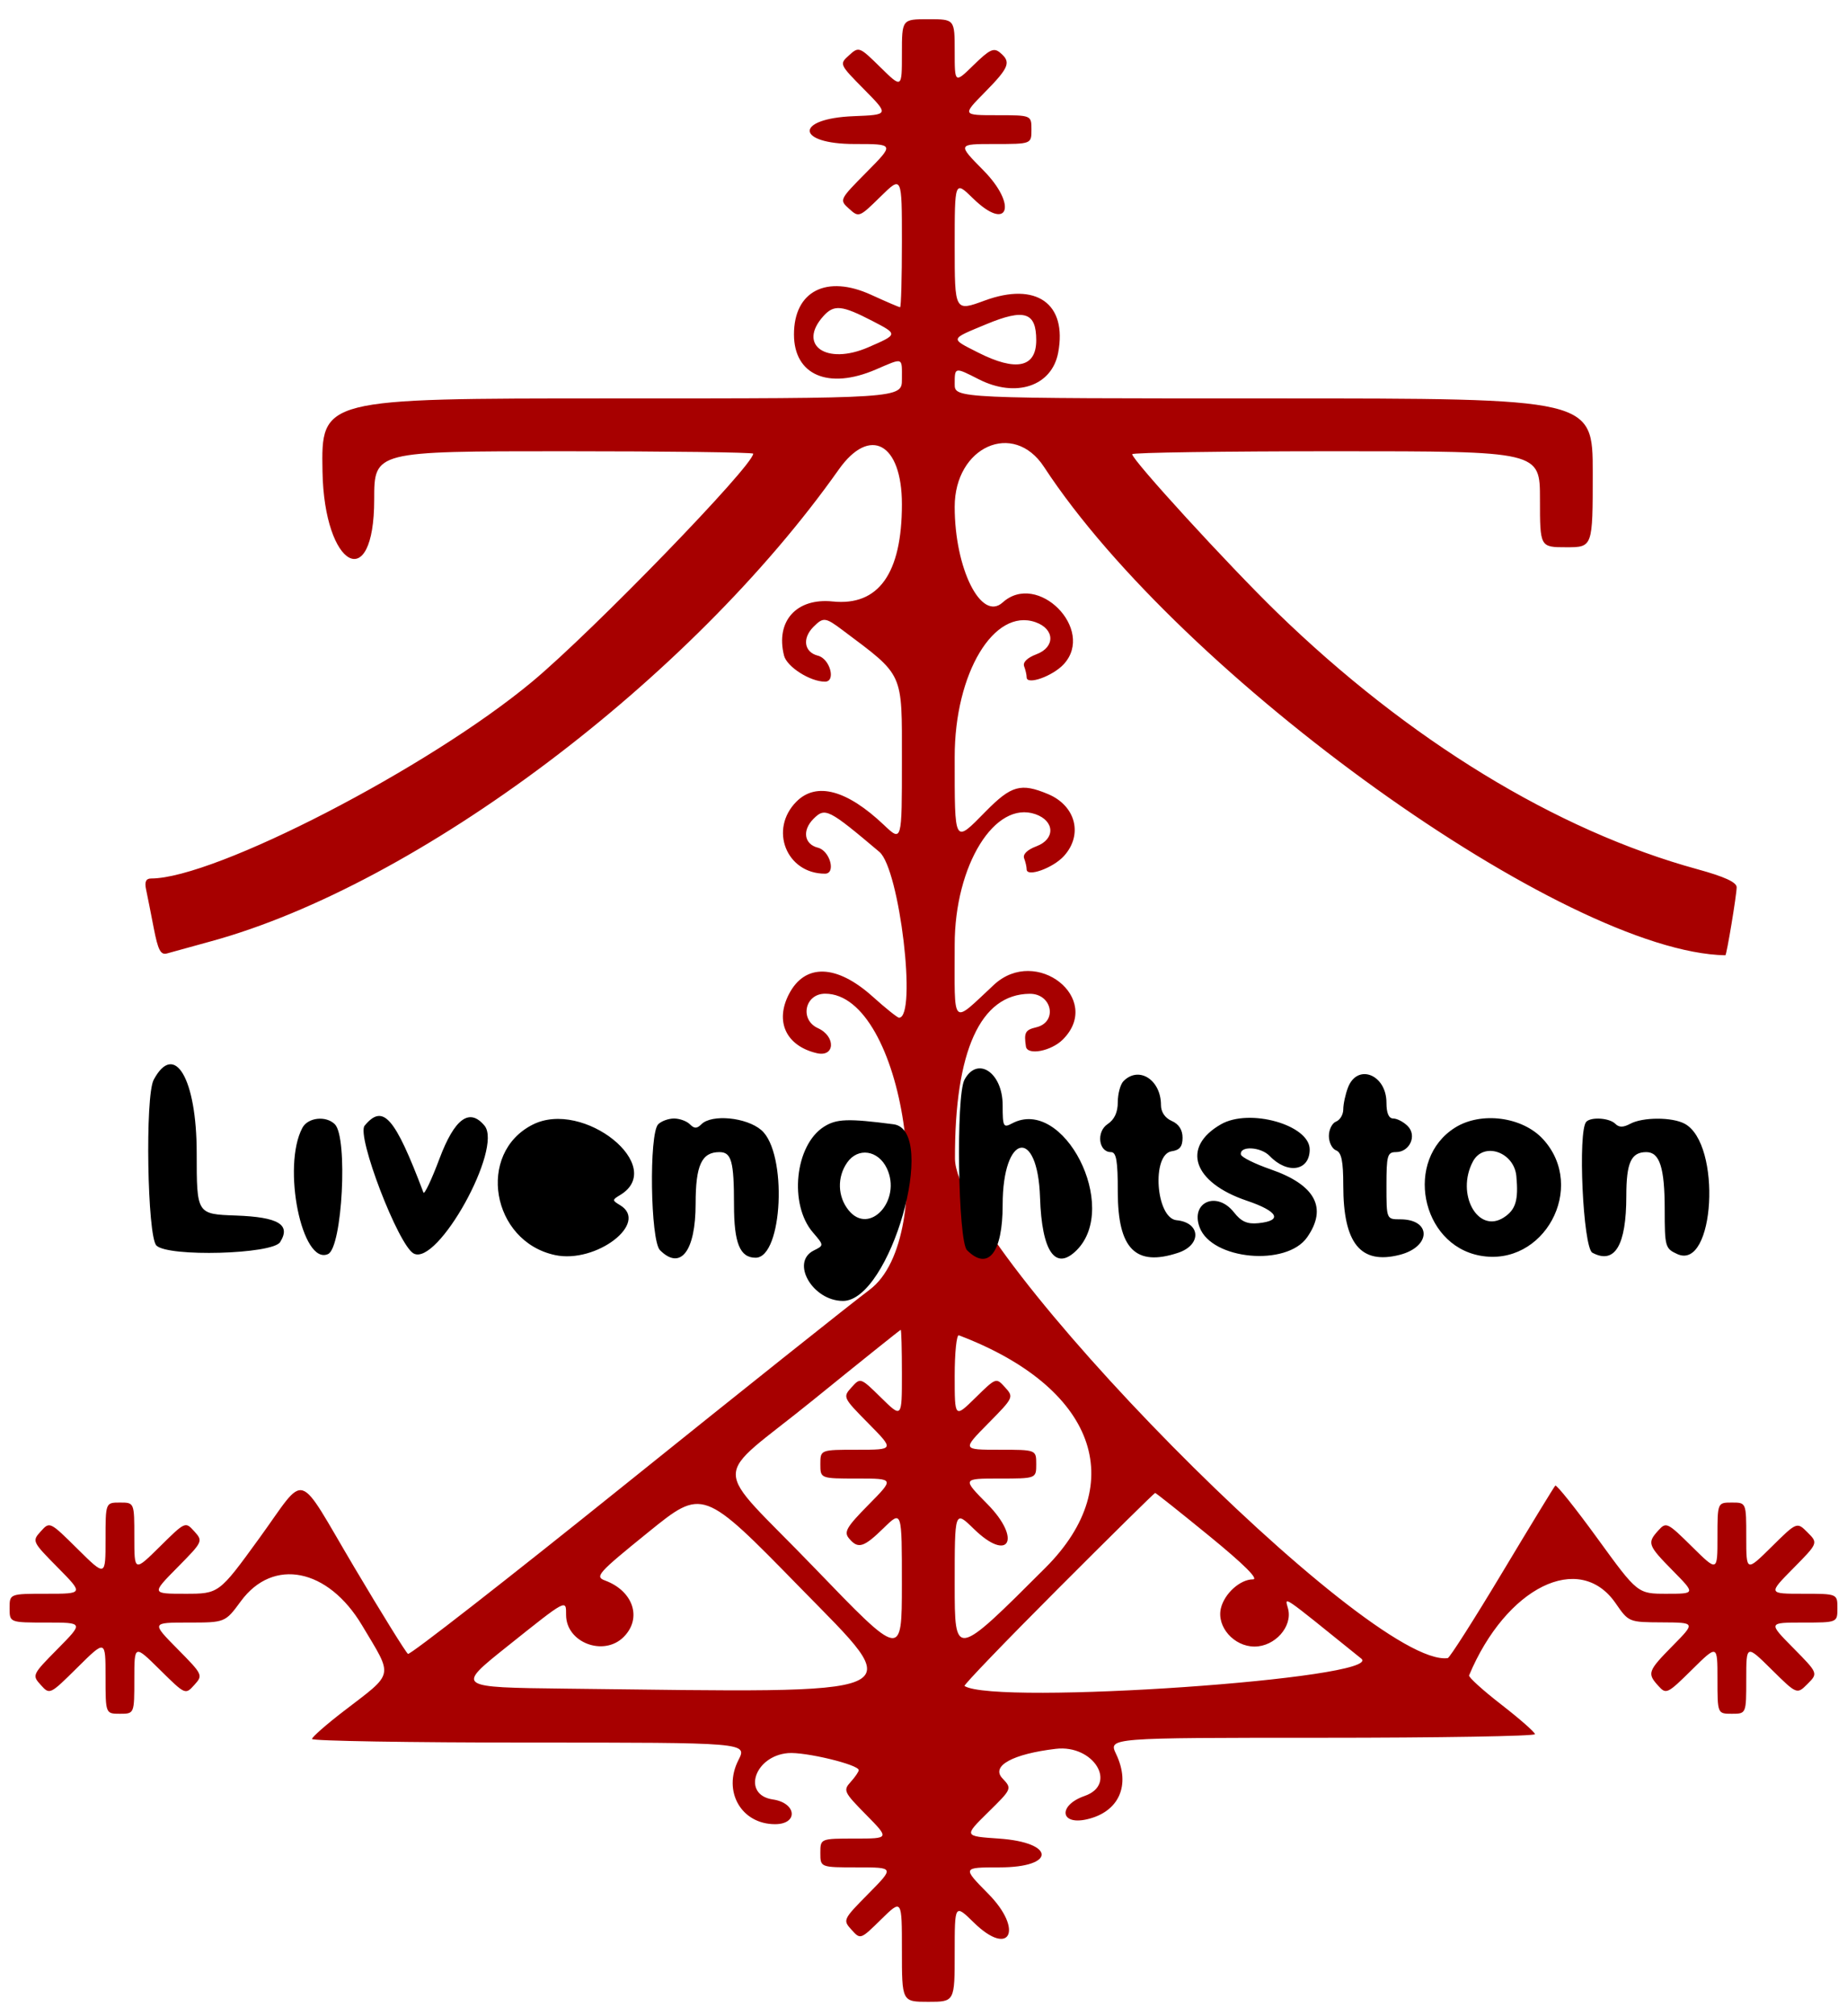 <svg xmlns="http://www.w3.org/2000/svg" width="385" height="420" viewBox="0 0 385 420" version="1.1"><path d="M 188 11.208 C 188 18.416, 188 18.416, 183.528 14.028 C 179.118 9.700, 179.028 9.665, 176.995 11.504 C 174.934 13.370, 174.934 13.370, 180.136 18.638 C 185.338 23.906, 185.338 23.906, 177.919 24.203 C 165.589 24.697, 165.802 30, 178.152 30 C 186.437 30, 186.437 30, 180.684 35.814 C 174.932 41.627, 174.931 41.628, 176.994 43.494 C 179.028 45.336, 179.118 45.301, 183.528 40.972 C 188 36.584, 188 36.584, 188 50.292 C 188 57.831, 187.829 64, 187.621 64 C 187.412 64, 184.708 62.840, 181.612 61.423 C 172.294 57.157, 165.500 60.633, 165.500 69.667 C 165.500 78.129, 172.661 81.218, 182.500 77 C 188.405 74.469, 188 74.321, 188 79 C 188 83, 188 83, 127.474 83 C 66.948 83, 66.948 83, 67.224 98.250 C 67.587 118.334, 78 123.940, 78 104.052 C 78 94, 78 94, 117.500 94 C 139.225 94, 157 94.228, 157 94.507 C 157 97.004, 123.645 131.402, 111 141.946 C 89.439 159.924, 44.753 183, 31.499 183 C 30.429 183, 30.108 183.684, 30.442 185.250 C 30.705 186.488, 31.425 190.106, 32.040 193.292 C 32.940 197.948, 33.487 198.991, 34.830 198.610 C 35.748 198.349, 39.875 197.211, 44 196.081 C 87.111 184.273, 143.824 141.680, 174.822 97.831 C 181.316 88.644, 188 92.302, 188 105.043 C 188 119.460, 183.136 126.282, 173.564 125.294 C 166.016 124.515, 161.627 129.395, 163.427 136.566 C 164.015 138.909, 168.873 142, 171.968 142 C 174.304 142, 173.007 137.219, 170.500 136.589 C 167.613 135.865, 167.167 132.976, 169.571 130.571 C 171.616 128.527, 172.046 128.576, 175.610 131.250 C 188.511 140.930, 188 139.811, 188 158.415 C 188 175.406, 188 175.406, 184.250 171.852 C 176.527 164.534, 170.168 162.832, 166.025 166.975 C 160.250 172.750, 163.909 182, 171.968 182 C 174.304 182, 173.007 177.219, 170.500 176.589 C 167.613 175.865, 167.167 172.976, 169.571 170.571 C 171.993 168.150, 172.668 168.488, 183.304 177.462 C 187.521 181.020, 191.192 212, 187.397 212 C 187.065 212, 184.598 210.026, 181.914 207.613 C 174.389 200.847, 167.784 200.650, 164.453 207.091 C 161.488 212.825, 163.870 217.879, 170.250 219.388 C 174.053 220.287, 174.264 215.897, 170.500 214.182 C 166.622 212.415, 167.754 207, 172.001 207 C 188.379 207, 195.977 257.677, 181.250 268.683 C 177.537 271.458, 154.545 289.765, 130.156 309.365 C 105.766 328.965, 85.466 344.788, 85.044 344.527 C 84.623 344.267, 79.603 336.178, 73.889 326.552 C 61.550 305.765, 64.135 306.552, 54 320.500 C 45.644 332, 45.644 332, 38.606 332 C 31.568 332, 31.568 332, 36.968 326.532 C 42.305 321.129, 42.346 321.040, 40.499 318.999 C 38.630 316.934, 38.630 316.934, 33.315 322.183 C 28 327.432, 28 327.432, 28 320.216 C 28 313, 28 313, 25 313 C 22 313, 22 313, 22 320.719 C 22 328.437, 22 328.437, 16.186 322.684 C 10.372 316.931, 10.372 316.931, 8.502 318.998 C 6.653 321.040, 6.694 321.128, 12.032 326.532 C 17.432 332, 17.432 332, 9.716 332 C 2 332, 2 332, 2 335 C 2 338, 2 338, 9.716 338 C 17.432 338, 17.432 338, 12.032 343.468 C 6.694 348.872, 6.653 348.960, 8.502 351.002 C 10.372 353.069, 10.372 353.069, 16.186 347.316 C 22 341.563, 22 341.563, 22 349.281 C 22 357, 22 357, 25 357 C 28 357, 28 357, 28 349.784 C 28 342.568, 28 342.568, 33.315 347.817 C 38.630 353.066, 38.630 353.066, 40.499 351.001 C 42.346 348.960, 42.305 348.871, 36.968 343.468 C 31.568 338, 31.568 338, 39.252 338 C 46.937 338, 46.937 338, 50.218 333.539 C 56.933 324.411, 68.376 326.692, 75.466 338.573 C 82.031 349.573, 82.314 348.262, 71.585 356.500 C 68.004 359.250, 65.057 361.837, 65.037 362.250 C 65.016 362.663, 85.426 363, 110.392 363 C 155.784 363, 155.784 363, 153.915 366.667 C 150.604 373.161, 154.523 380, 161.556 380 C 166.457 380, 166.067 375.577, 161.102 374.851 C 154.598 373.899, 157.245 365.796, 164.257 365.195 C 167.787 364.893, 179 367.590, 179 368.742 C 179 369.072, 178.243 370.179, 177.318 371.202 C 175.719 372.968, 175.880 373.309, 180.530 378.030 C 185.425 383, 185.425 383, 178.212 383 C 171 383, 171 383, 171 386 C 171 389, 171 389, 178.716 389 C 186.432 389, 186.432 389, 181.032 394.468 C 175.699 399.868, 175.655 399.961, 177.498 401.998 C 179.364 404.059, 179.364 404.059, 183.682 399.822 C 188 395.584, 188 395.584, 188 406.292 C 188 417, 188 417, 193.500 417 C 199 417, 199 417, 199 406.797 C 199 396.594, 199 396.594, 203.010 400.510 C 210.529 407.852, 213.433 402.026, 206.003 394.503 C 200.568 389, 200.568 389, 208.351 389 C 220.138 389, 220.011 383.809, 208.203 383 C 200.906 382.500, 200.906 382.500, 205.940 377.551 C 210.974 372.601, 210.974 372.601, 208.934 370.430 C 206.531 367.872, 211.080 365.370, 220.071 364.305 C 227.966 363.370, 233.058 371.689, 226.080 374.122 C 220.535 376.055, 220.917 380.259, 226.523 378.995 C 233.242 377.479, 235.754 371.901, 232.648 365.389 C 231.032 362, 231.032 362, 275.516 362 C 299.982 362, 319.982 361.663, 319.961 361.250 C 319.939 360.837, 316.777 358.062, 312.934 355.081 C 309.090 352.101, 306.070 349.366, 306.223 349.003 C 313.956 330.596, 329.228 323.074, 336.760 333.962 C 339.500 337.924, 339.500 337.924, 346.462 337.962 C 353.425 338, 353.425 338, 348.712 342.784 C 343.455 348.122, 343.296 348.565, 345.685 351.204 C 347.309 352.999, 347.562 352.876, 352.685 347.817 C 358 342.568, 358 342.568, 358 349.784 C 358 357, 358 357, 361 357 C 364 357, 364 357, 364 349.784 C 364 342.568, 364 342.568, 369.280 347.782 C 374.559 352.996, 374.559 352.996, 376.778 350.778 C 378.996 348.559, 378.996 348.559, 373.782 343.280 C 368.568 338, 368.568 338, 375.784 338 C 383 338, 383 338, 383 335 C 383 332, 383 332, 375.784 332 C 368.568 332, 368.568 332, 373.782 326.720 C 378.996 321.441, 378.996 321.441, 376.778 319.222 C 374.559 317.004, 374.559 317.004, 369.280 322.218 C 364 327.432, 364 327.432, 364 320.216 C 364 313, 364 313, 361 313 C 358 313, 358 313, 358 320.216 C 358 327.432, 358 327.432, 352.685 322.183 C 347.562 317.124, 347.309 317.001, 345.685 318.796 C 343.296 321.435, 343.455 321.878, 348.712 327.216 C 353.425 332, 353.425 332, 347.390 332 C 341.356 332, 341.356 332, 333.005 320.507 C 328.412 314.185, 324.446 309.221, 324.192 309.474 C 323.939 309.728, 318.954 317.894, 313.116 327.621 C 307.277 337.348, 302.175 345.350, 301.777 345.403 C 285.486 347.588, 199.107 260.076, 199.058 241.337 C 198.999 218.922, 204.358 207.111, 214.628 207.019 C 219.334 206.977, 220.501 212.937, 215.995 214.001 C 213.707 214.541, 213.413 215.089, 213.850 218 C 214.138 219.920, 219.111 218.980, 221.545 216.545 C 230.030 208.061, 216.021 196.937, 207.186 205.142 C 198.202 213.486, 199 214.299, 199 196.801 C 199 180.222, 207.405 166.655, 215.845 169.610 C 219.874 171.021, 219.994 174.798, 216.057 176.285 C 214.120 177.016, 213.155 177.961, 213.480 178.809 C 213.766 179.554, 214 180.585, 214 181.101 C 214 182.793, 219.451 180.855, 221.750 178.345 C 225.805 173.918, 224.254 167.840, 218.452 165.415 C 212.809 163.058, 210.807 163.612, 205.500 169 C 198.821 175.781, 199 176.095, 199 157.646 C 199 140.236, 207.203 126.584, 215.845 129.610 C 219.874 131.021, 219.994 134.798, 216.057 136.285 C 214.120 137.016, 213.155 137.961, 213.480 138.809 C 213.766 139.554, 214 140.585, 214 141.101 C 214 142.793, 219.451 140.855, 221.750 138.345 C 228.371 131.116, 216.260 118.930, 208.992 125.508 C 204.542 129.534, 199 118.475, 199 105.571 C 199 93.020, 211.262 87.548, 217.619 97.262 C 246.257 141.026, 326.393 198.428, 359.647 198.997 C 359.907 199.002, 362 186.393, 362 184.825 C 362 183.782, 359.457 182.617, 353.795 181.065 C 324.403 173.010, 293.585 154.190, 266.158 127.547 C 256.043 117.722, 236 95.834, 236 94.615 C 236 94.277, 255.125 94, 278.500 94 C 321 94, 321 94, 321 104 C 321 114, 321 114, 326.500 114 C 332 114, 332 114, 332 98.500 C 332 83, 332 83, 265.500 83 C 199 83, 199 83, 199 80 C 199 76.443, 198.992 76.445, 204 79 C 211.759 82.958, 219.262 80.452, 220.573 73.463 C 222.491 63.239, 216.013 58.651, 205.250 62.611 C 199 64.910, 199 64.910, 199 51.252 C 199 37.594, 199 37.594, 202.820 41.324 C 210.134 48.466, 212.211 42.802, 204.968 35.468 C 199.568 30, 199.568 30, 207.284 30 C 215 30, 215 30, 215 27 C 215 24, 215 24, 207.788 24 C 200.575 24, 200.575 24, 205.288 19.216 C 210.389 14.036, 210.817 12.923, 208.455 10.963 C 207.150 9.880, 206.299 10.279, 202.955 13.544 C 199 17.406, 199 17.406, 199 10.703 C 199 4, 199 4, 193.500 4 C 188 4, 188 4, 188 11.208 M 171.655 65.829 C 166.166 71.894, 172.237 76.141, 180.977 72.351 C 187.218 69.644, 187.218 69.644, 181.859 66.869 C 175.485 63.569, 173.851 63.402, 171.655 65.829 M 205.586 67.540 C 197.921 70.722, 197.998 70.458, 203.867 73.433 C 211.808 77.456, 216 76.571, 216 70.871 C 216 65.022, 213.544 64.236, 205.586 67.540 M 169.500 291.640 C 147.979 309.084, 147.943 303.965, 169.743 326.577 C 187.986 345.500, 187.986 345.500, 187.993 330.047 C 188 314.594, 188 314.594, 184.208 318.297 C 180.012 322.394, 178.857 322.737, 176.957 320.449 C 175.860 319.127, 176.466 318.091, 181.051 313.449 C 186.432 308, 186.432 308, 178.716 308 C 171 308, 171 308, 171 305 C 171 302, 171 302, 178.716 302 C 186.432 302, 186.432 302, 181.032 296.532 C 175.699 291.132, 175.655 291.039, 177.498 289.002 C 179.364 286.941, 179.364 286.941, 183.682 291.178 C 188 295.416, 188 295.416, 188 286.208 C 188 281.144, 187.887 277.011, 187.750 277.025 C 187.613 277.039, 179.400 283.615, 169.500 291.640 M 199 286.625 C 199 295.416, 199 295.416, 203.318 291.178 C 207.636 286.941, 207.636 286.941, 209.502 289.002 C 211.345 291.039, 211.301 291.132, 205.968 296.532 C 200.568 302, 200.568 302, 208.284 302 C 216 302, 216 302, 216 305 C 216 308, 216 308, 208.284 308 C 200.568 308, 200.568 308, 205.817 313.315 C 213.053 320.642, 210.304 325.632, 202.975 318.475 C 199 314.594, 199 314.594, 199 330.037 C 199 345.480, 199 345.480, 217.918 326.582 C 235.647 308.871, 228.209 288.907, 199.879 278.167 C 199.396 277.983, 199 281.790, 199 286.625 M 135.136 319.175 C 124.589 327.711, 123.941 328.434, 126.116 329.239 C 132.013 331.420, 133.892 337.108, 130 341 C 125.837 345.163, 118 342.170, 118 336.417 C 118 333.114, 118.251 332.980, 105.692 343 C 95.038 351.500, 95.038 351.500, 118.019 351.768 C 191.894 352.631, 189.299 353.750, 166.799 330.739 C 146.500 309.978, 146.500 309.978, 135.136 319.175 M 220.537 330.963 C 209.568 341.943, 200.797 351.055, 201.046 351.213 C 207.487 355.288, 288.907 349.663, 283.742 345.500 C 266.527 331.625, 267.840 332.515, 268.506 335.168 C 269.434 338.865, 265.736 343, 261.500 343 C 257.214 343, 253.582 338.880, 254.486 335.043 C 255.210 331.971, 258.499 329, 261.175 329 C 262.442 329, 259.254 325.835, 252.109 320 C 246.047 315.050, 240.951 311, 240.785 311 C 240.618 311, 231.506 319.983, 220.537 330.963" stroke="none" fill="#a70000" fill-rule="evenodd"/><path d="M 32.035 224.934 C 30.219 228.328, 30.699 257.556, 32.602 259.459 C 35.028 261.886, 56.791 261.287, 58.388 258.750 C 60.684 255.103, 58.054 253.527, 49.145 253.210 C 41 252.919, 41 252.919, 41 240.182 C 41 224.699, 36.373 216.829, 32.035 224.934 M 201.035 224.934 C 199.237 228.293, 199.695 258.552, 201.571 260.429 C 205.969 264.826, 209 260.978, 209 251 C 209 236.105, 216.310 234.667, 216.792 249.468 C 217.160 260.766, 220.006 264.851, 224.429 260.429 C 233.481 251.376, 221.676 228.287, 210.934 234.035 C 209.146 234.992, 209 234.706, 209 230.235 C 209 223.411, 203.728 219.902, 201.035 224.934 M 234.200 225.200 C 233.540 225.860, 233 227.830, 233 229.578 C 233 231.713, 232.300 233.221, 230.867 234.172 C 228.478 235.758, 228.988 240, 231.567 240 C 232.695 240, 233 241.759, 233 248.277 C 233 260.157, 236.702 263.904, 245.554 260.982 C 250.516 259.344, 250.308 254.674, 245.250 254.187 C 240.922 253.769, 239.993 240.424, 244.250 239.820 C 245.898 239.585, 246.500 238.831, 246.500 237 C 246.500 235.367, 245.720 234.158, 244.250 233.513 C 242.843 232.896, 242 231.653, 242 230.197 C 242 224.940, 237.404 221.996, 234.200 225.200 M 280.975 226.565 C 280.439 227.976, 280 230.015, 280 231.096 C 280 232.178, 279.325 233.322, 278.500 233.638 C 277.675 233.955, 277 235.305, 277 236.638 C 277 237.972, 277.675 239.322, 278.500 239.638 C 279.628 240.071, 280 241.886, 280 246.958 C 280 259.031, 283.606 263.470, 291.736 261.406 C 298.342 259.729, 298.452 254, 291.878 254 C 289 254, 289 254, 289 247 C 289 240.708, 289.199 240, 290.965 240 C 293.854 240, 295.415 236.558, 293.427 234.569 C 292.563 233.706, 291.214 233, 290.429 233 C 289.479 233, 289 231.893, 289 229.700 C 289 223.816, 282.923 221.442, 280.975 226.565 M 63.035 234.934 C 58.731 242.976, 62.947 263.712, 68.383 261.235 C 71.354 259.882, 72.556 236.956, 69.800 234.200 C 67.963 232.363, 64.192 232.772, 63.035 234.934 M 76.006 234.492 C 74.268 236.587, 83.028 259.409, 86.227 261.121 C 91.226 263.797, 104.880 239.175, 100.994 234.492 C 97.854 230.710, 94.751 232.995, 91.587 241.419 C 89.951 245.774, 88.456 248.924, 88.264 248.419 C 82.283 232.632, 79.847 229.864, 76.006 234.492 M 111.030 234.279 C 99.285 240.222, 102.433 258.592, 115.685 261.445 C 124.254 263.289, 135.407 254.743, 129.250 251.050 C 127.583 250.050, 127.583 249.950, 129.250 248.950 C 139.140 243.018, 121.628 228.917, 111.030 234.279 M 137.200 234.200 C 135.256 236.144, 135.571 258.429, 137.571 260.429 C 141.865 264.722, 145 260.635, 145 250.743 C 145 242.722, 146.258 240, 149.964 240 C 152.472 240, 153 241.915, 153 251.010 C 153 258.983, 154.236 262, 157.500 262 C 163.187 262, 164.170 240.118, 158.694 235.412 C 155.594 232.747, 148.355 232.045, 146.200 234.200 C 145.267 235.133, 144.733 235.133, 143.800 234.200 C 143.140 233.540, 141.655 233, 140.500 233 C 139.345 233, 137.860 233.540, 137.200 234.200 M 171.743 234.717 C 165.696 238.566, 164.413 250.881, 169.448 256.734 C 171.768 259.431, 171.768 259.431, 169.634 260.491 C 164.715 262.932, 169.386 271, 175.718 271 C 185.507 271, 195.687 235.429, 186.250 234.201 C 176.771 232.967, 174.357 233.053, 171.743 234.717 M 254.500 234.208 C 246.178 238.980, 248.668 246.331, 259.890 250.120 C 266.450 252.335, 267.451 254.290, 262.289 254.805 C 259.983 255.035, 258.737 254.482, 257.222 252.555 C 253.631 247.990, 248.075 250.426, 250.064 255.692 C 252.617 262.448, 268.171 263.877, 272.463 257.749 C 276.755 251.622, 274.175 246.815, 264.869 243.594 C 261.542 242.442, 258.748 241.050, 258.660 240.500 C 258.363 238.644, 262.800 238.870, 264.658 240.805 C 268.379 244.684, 273 243.933, 273 239.450 C 273 234.346, 260.457 230.791, 254.500 234.208 M 303.299 234.901 C 292.700 241.558, 296.126 259.245, 308.463 261.559 C 321.794 264.060, 330.866 247.372, 321.645 237.310 C 317.352 232.625, 308.725 231.492, 303.299 234.901 M 330.667 233.667 C 328.844 235.489, 329.973 259.915, 331.928 260.961 C 336.595 263.459, 339 259.438, 339 249.135 C 339 242.194, 340 240, 343.165 240 C 345.957 240, 347 243.252, 347 251.956 C 347 259.708, 347.108 260.092, 349.617 261.235 C 357.448 264.803, 358.946 238.253, 351.150 234.080 C 348.545 232.686, 342.443 232.693, 339.827 234.093 C 338.350 234.883, 337.483 234.883, 336.693 234.093 C 335.487 232.887, 331.713 232.620, 330.667 233.667 M 176.597 242.165 C 174.459 245.217, 174.581 249.261, 176.895 252.119 C 181.231 257.474, 188.022 250.007, 184.854 243.368 C 183.045 239.577, 178.839 238.964, 176.597 242.165 M 307.035 241.934 C 303.406 248.715, 308.080 257.143, 313.500 253.592 C 315.948 251.988, 316.544 250.008, 316.080 245.012 C 315.611 239.950, 309.255 237.787, 307.035 241.934" stroke="none" fill="#000000" fill-rule="evenodd"/></svg>